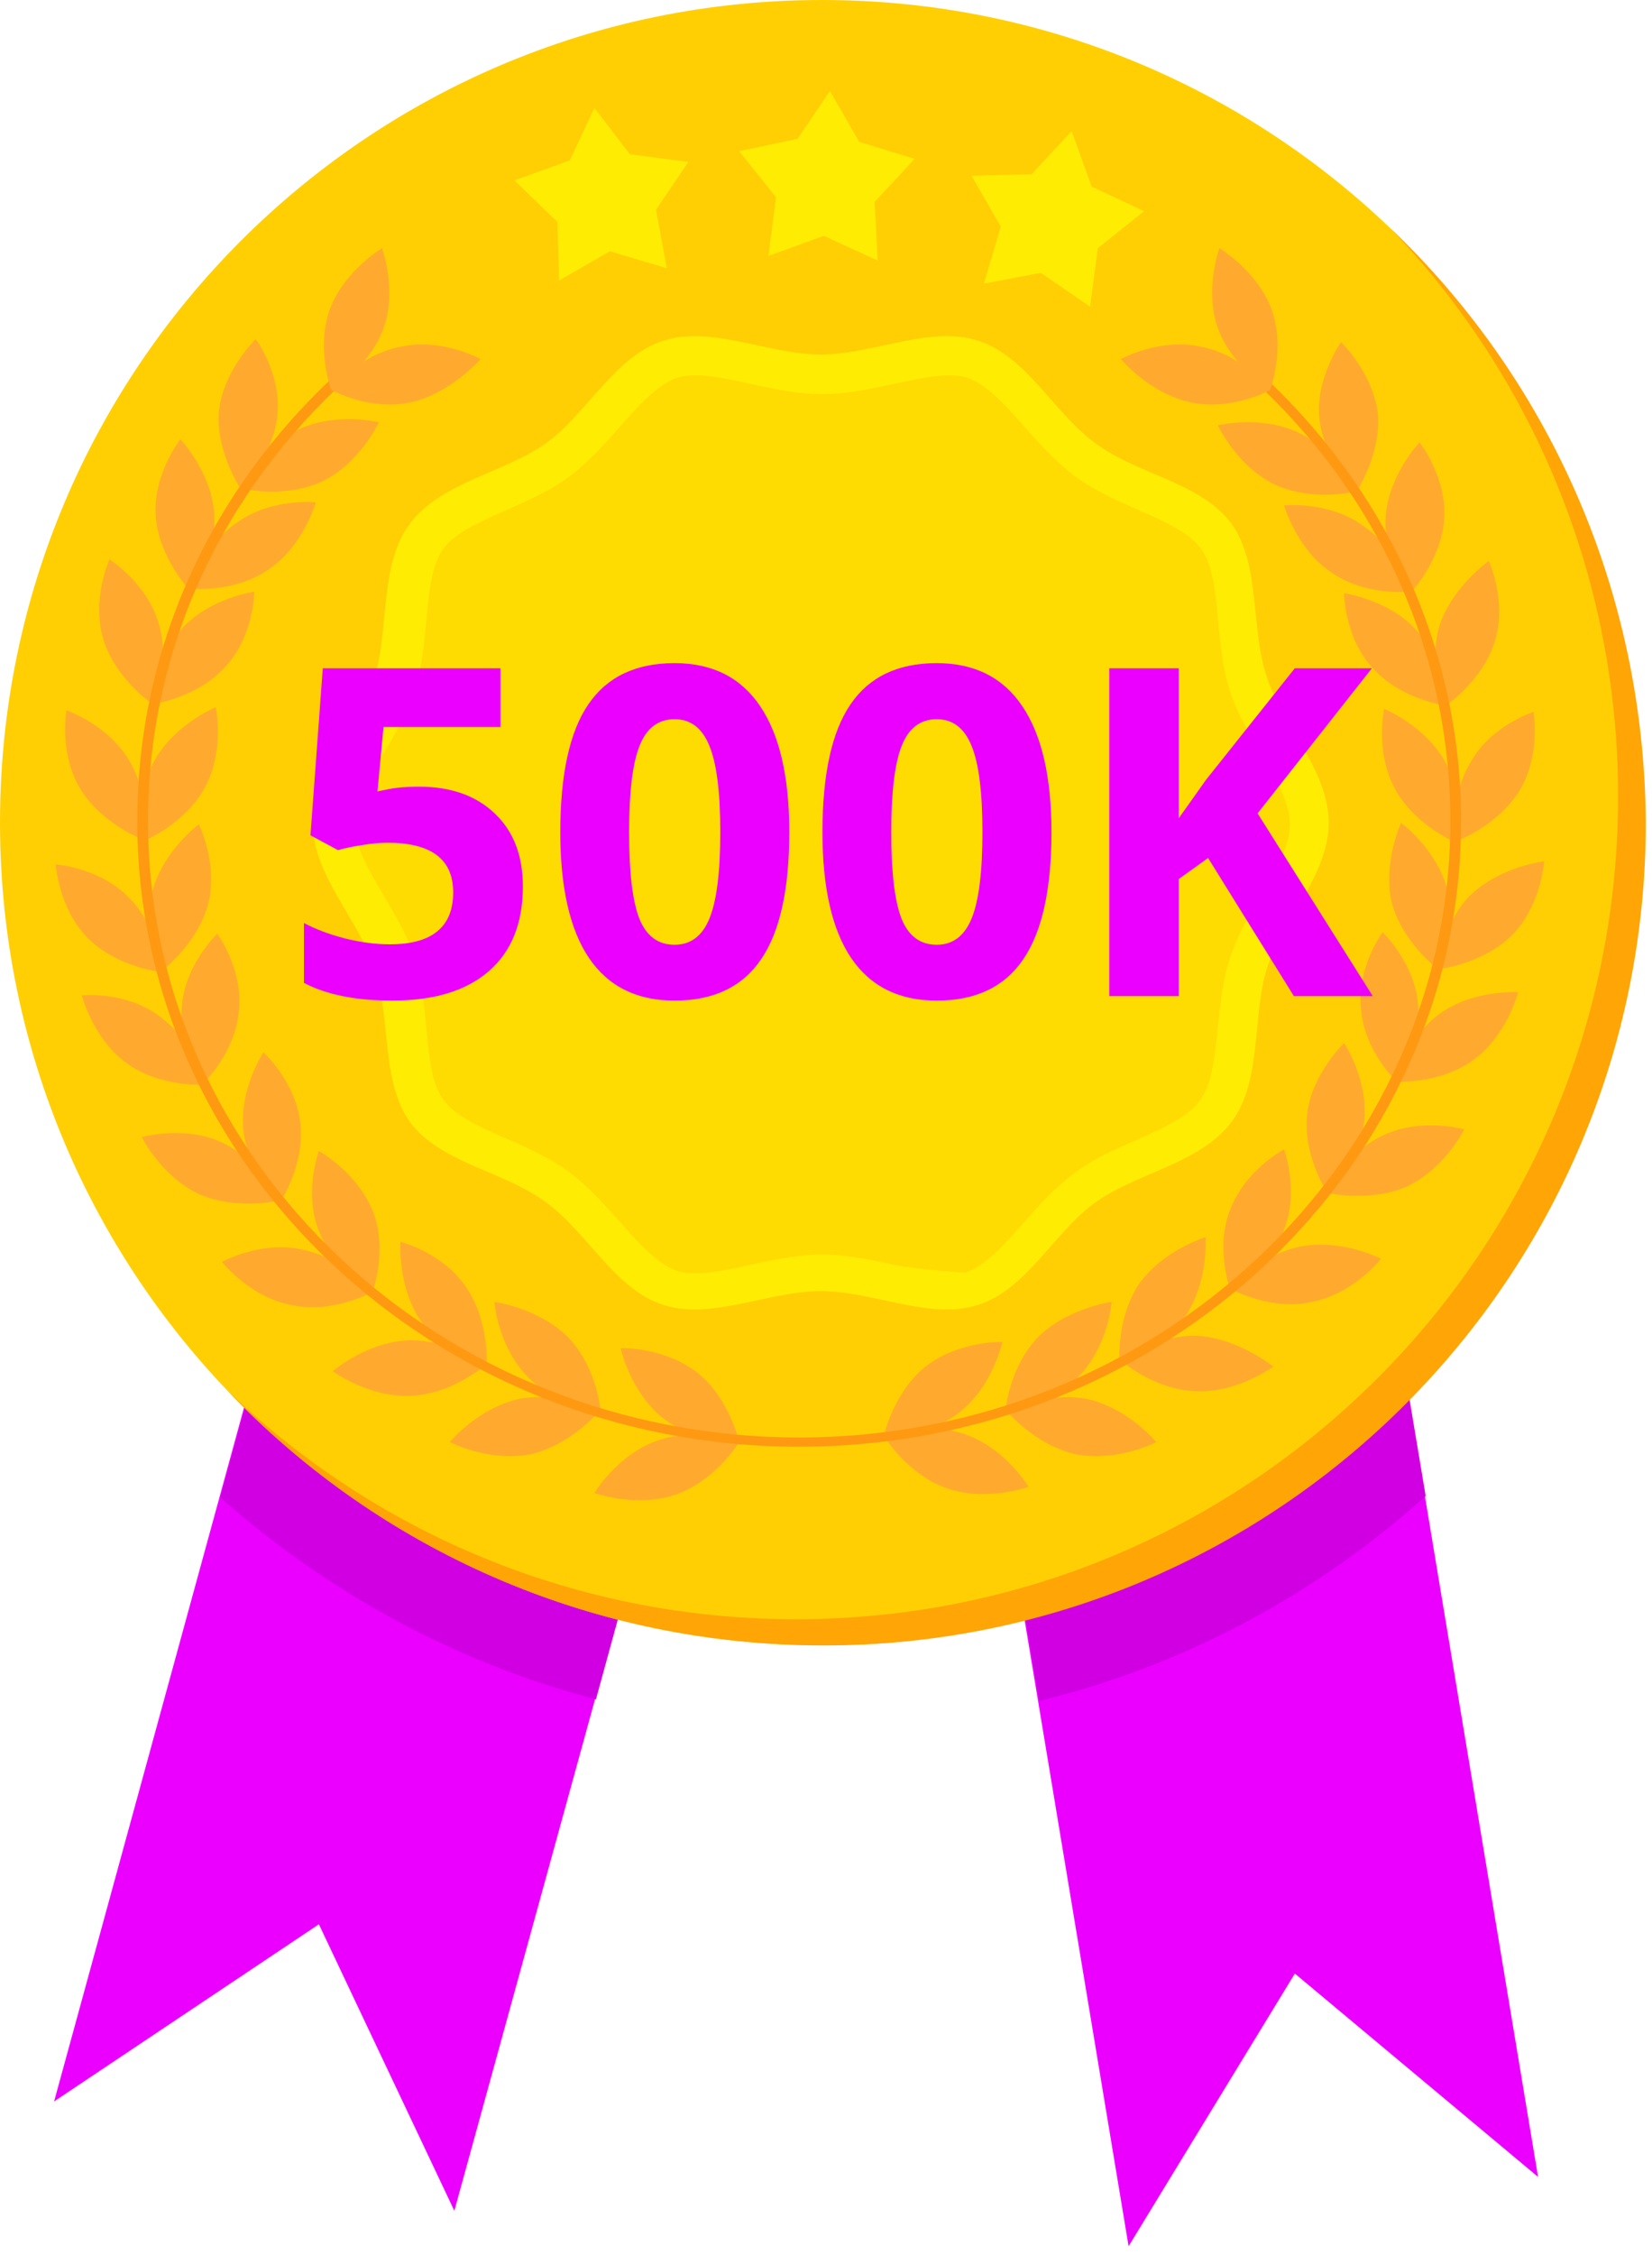<svg width="162" height="221" viewBox="0 0 162 221" fill="none" xmlns="http://www.w3.org/2000/svg">
<path d="M150.827 213.317L126.976 193.391L110.673 220.11L85.765 70.21L125.919 63.568L150.827 213.317Z" fill="#EB00FF"/>
<path d="M5.305 205.92L31.27 188.56L44.554 216.638L84.859 70.21L45.46 59.341L5.305 205.92Z" fill="#EB00FF"/>
<path d="M21.607 146.745C32.023 155.954 44.553 162.898 58.441 166.521L84.858 70.21L45.61 59.492L21.607 146.745Z" fill="#D100E3"/>
<path d="M125.919 63.568L85.765 70.21L101.917 166.671C116.258 163.199 129.24 156.104 139.807 146.594L125.919 63.568Z" fill="#D100E3"/>
<path d="M80.61 161.22C125.13 161.22 161.22 125.13 161.22 80.61C161.22 36.09 125.13 0 80.61 0C36.09 0 0 36.09 0 80.61C0 125.13 36.09 161.22 80.61 161.22Z" fill="#FFCF03"/>
<path d="M136.335 22.356C150.223 36.848 158.676 56.473 158.676 78.059C158.676 122.592 122.598 158.67 78.065 158.67C56.478 158.67 36.854 150.217 22.362 136.329C37.005 151.726 57.837 161.237 80.783 161.237C125.315 161.237 161.394 125.158 161.394 80.626C161.243 57.68 151.732 36.999 136.335 22.356Z" fill="#FFA506"/>
<path d="M130.296 80.626C130.296 85.758 125.767 90.136 124.258 94.816C122.748 99.647 123.805 105.836 120.786 109.912C117.767 113.987 111.577 114.893 107.502 117.761C103.426 120.63 100.709 126.366 95.878 127.875C91.198 129.385 85.613 126.517 80.48 126.517C75.348 126.517 69.762 129.385 65.083 127.875C60.252 126.366 57.535 120.63 53.459 117.761C49.383 114.742 43.194 113.987 40.175 109.912C37.307 105.836 38.363 99.647 36.703 94.816C35.193 90.136 30.665 85.758 30.665 80.626C30.665 75.493 35.193 71.116 36.703 66.436C38.212 61.605 37.156 55.416 40.175 51.34C43.194 47.264 49.383 46.359 53.459 43.491C57.535 40.622 60.252 34.886 65.083 33.377C69.762 31.867 75.348 34.735 80.48 34.735C85.613 34.735 91.198 31.867 95.878 33.377C100.709 34.886 103.426 40.622 107.502 43.491C111.577 46.51 117.767 47.264 120.786 51.34C123.654 55.416 122.597 61.605 124.258 66.436C125.767 71.116 130.296 75.493 130.296 80.626Z" fill="#FFEC03"/>
<path d="M87.725 123.951C81.536 122.592 79.724 122.592 73.535 123.951C71.422 124.404 68.403 125.158 66.44 124.555C62.968 123.347 60.1 118.063 55.873 114.893C51.646 111.723 45.608 110.667 43.495 107.798C41.381 104.93 42.287 98.892 40.626 93.759C39.872 91.495 38.664 89.533 37.607 87.721C33.833 81.381 33.833 80.173 37.607 73.833C38.815 71.871 39.872 69.908 40.626 67.795C42.287 62.662 41.381 56.624 43.495 53.756C45.608 50.888 51.646 49.831 55.873 46.661C60.1 43.491 62.968 38.207 66.44 37C68.403 36.396 71.422 37.151 73.535 37.603C79.724 38.962 81.536 38.962 87.725 37.603C89.989 37.151 92.858 36.396 94.82 37C98.292 38.207 101.16 43.491 105.387 46.661C109.765 49.831 115.652 50.888 117.765 53.756C119.879 56.624 118.973 62.662 120.634 67.795C121.388 70.059 122.596 72.022 123.653 73.833C127.427 80.173 127.427 81.381 123.653 87.721C120.634 92.854 120.03 94.514 119.426 100.703C118.671 107.949 118.218 108.704 111.425 111.723C109.312 112.629 107.198 113.535 105.236 115.044C101.009 118.214 98.141 123.498 94.669 124.706C94.367 124.706 89.989 124.404 87.725 123.951Z" fill="#FFDC01"/>
<path d="M68.406 134.518C71.576 137.084 72.482 141.311 72.482 141.311C72.482 141.311 68.104 141.462 64.934 138.895C61.764 136.329 60.858 132.102 60.858 132.102C60.858 132.102 65.085 131.951 68.406 134.518Z" fill="#FFAA2E"/>
<path d="M64.48 141.16C68.405 139.801 72.481 141.311 72.481 141.311C72.481 141.311 70.217 145.085 66.292 146.443C62.367 147.802 58.291 146.292 58.291 146.292C58.291 146.292 60.555 142.518 64.48 141.16Z" fill="#FFAA2E"/>
<path d="M55.725 131.045C58.594 134.064 58.895 138.291 58.895 138.291C58.895 138.291 54.518 137.838 51.65 134.819C48.781 131.8 48.48 127.573 48.48 127.573C48.48 127.573 52.857 128.177 55.725 131.045Z" fill="#FFAA2E"/>
<path d="M50.895 137.083C54.971 136.329 58.744 138.291 58.744 138.291C58.744 138.291 56.027 141.612 51.951 142.518C47.876 143.273 44.102 141.31 44.102 141.31C44.102 141.31 46.819 137.989 50.895 137.083Z" fill="#FFAA2E"/>
<path d="M45.762 126.215C48.027 129.536 47.725 133.914 47.725 133.914C47.725 133.914 43.498 132.706 41.234 129.385C38.969 126.064 39.271 121.686 39.271 121.686C39.271 121.686 43.498 122.743 45.762 126.215Z" fill="#FFAA2E"/>
<path d="M40.026 131.347C44.102 131.196 47.574 133.763 47.574 133.763C47.574 133.763 44.404 136.631 40.177 136.782C36.101 136.933 32.629 134.366 32.629 134.366C32.629 134.366 35.95 131.498 40.026 131.347Z" fill="#FFAA2E"/>
<path d="M36.553 118.667C38.063 122.441 36.553 126.516 36.553 126.516C36.553 126.516 32.779 124.403 31.27 120.629C29.76 116.855 31.27 112.779 31.27 112.779C31.27 112.779 35.044 114.893 36.553 118.667Z" fill="#FFAA2E"/>
<path d="M29.61 122.441C33.686 123.196 36.404 126.668 36.404 126.668C36.404 126.668 32.479 128.781 28.554 127.875C24.478 127.121 21.761 123.649 21.761 123.649C21.761 123.649 25.686 121.535 29.61 122.441Z" fill="#FFAA2E"/>
<path d="M29.459 110.062C29.912 114.138 27.497 117.761 27.497 117.761C27.497 117.761 24.327 114.742 23.874 110.817C23.421 106.741 25.836 103.118 25.836 103.118C25.836 103.118 29.006 105.986 29.459 110.062Z" fill="#FFAA2E"/>
<path d="M21.911 112.025C25.685 113.836 27.496 117.61 27.496 117.61C27.496 117.61 23.27 118.667 19.496 117.006C15.722 115.195 13.91 111.421 13.91 111.421C13.91 111.421 18.288 110.213 21.911 112.025Z" fill="#FFAA2E"/>
<path d="M23.421 99.042C23.119 103.118 19.949 106.137 19.949 106.137C19.949 106.137 17.383 102.665 17.835 98.589C18.137 94.513 21.307 91.494 21.307 91.494C21.307 91.494 23.874 94.966 23.421 99.042Z" fill="#FFAA2E"/>
<path d="M15.723 99.646C19.044 102.061 20.101 106.288 20.101 106.288C20.101 106.288 15.723 106.59 12.402 104.174C9.081 101.759 8.024 97.532 8.024 97.532C8.024 97.532 12.402 97.079 15.723 99.646Z" fill="#FFAA2E"/>
<path d="M20.402 88.626C19.345 92.55 15.873 95.117 15.873 95.117C15.873 95.117 13.911 91.192 14.967 87.267C16.024 83.342 19.496 80.776 19.496 80.776C19.496 80.776 21.458 84.701 20.402 88.626Z" fill="#FFAA2E"/>
<path d="M12.703 88.022C15.572 90.89 15.873 95.268 15.873 95.268C15.873 95.268 11.496 94.815 8.628 91.947C5.759 89.079 5.458 84.701 5.458 84.701C5.458 84.701 9.835 85.003 12.703 88.022Z" fill="#FFAA2E"/>
<path d="M20.1 77.153C18.137 80.776 14.062 82.436 14.062 82.436C14.062 82.436 13.156 78.21 15.118 74.587C17.081 70.964 21.157 69.303 21.157 69.303C21.157 69.303 22.062 73.53 20.1 77.153Z" fill="#FFAA2E"/>
<path d="M12.704 74.587C14.817 78.059 14.062 82.286 14.062 82.286C14.062 82.286 9.986 80.776 7.873 77.304C5.76 73.832 6.514 69.606 6.514 69.606C6.514 69.606 10.59 70.964 12.704 74.587Z" fill="#FFAA2E"/>
<path d="M22.062 65.378C19.345 68.397 14.967 69.001 14.967 69.001C14.967 69.001 15.118 64.624 17.835 61.604C20.553 58.585 24.93 57.981 24.93 57.981C24.93 57.981 24.93 62.359 22.062 65.378Z" fill="#FFAA2E"/>
<path d="M15.572 61.152C16.779 65.077 14.968 69.001 14.968 69.001C14.968 69.001 11.345 66.586 10.137 62.661C8.93 58.736 10.741 54.812 10.741 54.812C10.741 54.812 14.515 57.227 15.572 61.152Z" fill="#FFAA2E"/>
<path d="M26.44 55.718C23.119 58.133 18.741 57.681 18.741 57.681C18.741 57.681 19.798 53.454 23.27 51.19C26.591 48.774 30.969 49.227 30.969 49.227C30.969 49.227 29.761 53.454 26.44 55.718Z" fill="#FFAA2E"/>
<path d="M21.006 50.283C21.308 54.359 18.591 57.831 18.591 57.831C18.591 57.831 15.571 54.661 15.27 50.585C14.968 46.51 17.685 43.038 17.685 43.038C17.685 43.038 20.704 46.208 21.006 50.283Z" fill="#FFAA2E"/>
<path d="M31.723 47.113C27.949 48.925 23.722 47.868 23.722 47.868C23.722 47.868 25.534 43.943 29.157 42.132C32.931 40.32 37.157 41.377 37.157 41.377C37.157 41.377 35.346 45.302 31.723 47.113Z" fill="#FFAA2E"/>
<path d="M27.196 40.773C26.743 44.849 23.573 47.868 23.573 47.868C23.573 47.868 21.158 44.245 21.46 40.32C21.913 36.244 25.083 33.225 25.083 33.225C25.083 33.225 27.649 36.697 27.196 40.773Z" fill="#FFAA2E"/>
<path d="M90.748 133.913C87.578 136.479 86.672 140.706 86.672 140.706C86.672 140.706 91.05 140.857 94.22 138.291C97.39 135.725 98.296 131.498 98.296 131.498C98.296 131.498 94.069 131.347 90.748 133.913Z" fill="#FFAA2E"/>
<path d="M94.674 140.556C90.749 139.197 86.673 140.707 86.673 140.707C86.673 140.707 88.937 144.481 92.862 145.839C96.787 147.198 100.863 145.688 100.863 145.688C100.863 145.688 98.598 141.914 94.674 140.556Z" fill="#FFAA2E"/>
<path d="M101.768 131.045C98.9 134.064 98.598 138.291 98.598 138.291C98.598 138.291 102.975 137.838 105.844 134.819C108.712 131.8 109.014 127.573 109.014 127.573C109.014 127.573 104.636 128.177 101.768 131.045Z" fill="#FFAA2E"/>
<path d="M106.598 137.083C102.522 136.329 98.749 138.291 98.749 138.291C98.749 138.291 101.466 141.612 105.542 142.518C109.617 143.273 113.391 141.31 113.391 141.31C113.391 141.31 110.674 137.989 106.598 137.083Z" fill="#FFAA2E"/>
<path d="M111.731 125.762C109.467 129.083 109.769 133.461 109.769 133.461C109.769 133.461 113.996 132.253 116.26 128.932C118.524 125.611 118.222 121.233 118.222 121.233C118.222 121.233 114.146 122.441 111.731 125.762Z" fill="#FFAA2E"/>
<path d="M117.467 130.894C113.391 130.743 109.919 133.309 109.919 133.309C109.919 133.309 113.089 136.178 117.316 136.329C121.392 136.48 124.864 133.913 124.864 133.913C124.864 133.913 121.543 131.196 117.467 130.894Z" fill="#FFAA2E"/>
<path d="M120.637 118.515C119.128 122.289 120.637 126.365 120.637 126.365C120.637 126.365 124.411 124.252 125.921 120.478C127.43 116.704 125.921 112.628 125.921 112.628C125.921 112.628 122.147 114.59 120.637 118.515Z" fill="#FFAA2E"/>
<path d="M127.582 122.139C123.506 122.893 120.789 126.365 120.789 126.365C120.789 126.365 124.713 128.479 128.638 127.573C132.714 126.818 135.431 123.346 135.431 123.346C135.431 123.346 131.657 121.384 127.582 122.139Z" fill="#FFAA2E"/>
<path d="M128.185 109.156C127.732 113.232 130.147 116.855 130.147 116.855C130.147 116.855 133.318 113.836 133.77 109.911C134.223 105.835 131.808 102.212 131.808 102.212C131.808 102.212 128.638 105.232 128.185 109.156Z" fill="#FFAA2E"/>
<path d="M135.582 111.27C131.808 113.082 129.997 116.856 129.997 116.856C129.997 116.856 134.223 117.912 137.997 116.252C141.771 114.44 143.583 110.666 143.583 110.666C143.583 110.666 139.356 109.459 135.582 111.27Z" fill="#FFAA2E"/>
<path d="M133.468 98.892C133.77 102.968 136.94 105.987 136.94 105.987C136.94 105.987 139.506 102.515 139.054 98.439C138.752 94.363 135.582 91.344 135.582 91.344C135.582 91.344 133.015 94.816 133.468 98.892Z" fill="#FFAA2E"/>
<path d="M141.166 99.345C137.845 101.76 136.789 105.987 136.789 105.987C136.789 105.987 141.166 106.289 144.487 103.873C147.808 101.458 148.865 97.231 148.865 97.231C148.865 97.231 144.487 96.929 141.166 99.345Z" fill="#FFAA2E"/>
<path d="M136.487 88.476C137.543 92.401 141.015 94.967 141.015 94.967C141.015 94.967 142.978 91.042 141.921 87.117C140.864 83.192 137.392 80.626 137.392 80.626C137.392 80.626 135.581 84.551 136.487 88.476Z" fill="#FFAA2E"/>
<path d="M144.185 87.721C141.317 90.589 141.015 94.967 141.015 94.967C141.015 94.967 145.393 94.514 148.261 91.646C151.129 88.778 151.431 84.4 151.431 84.4C151.431 84.4 147.204 84.853 144.185 87.721Z" fill="#FFAA2E"/>
<path d="M136.79 77.305C138.752 80.928 142.828 82.588 142.828 82.588C142.828 82.588 143.734 78.362 141.771 74.739C139.809 71.116 135.733 69.455 135.733 69.455C135.733 69.455 134.827 73.682 136.79 77.305Z" fill="#FFAA2E"/>
<path d="M144.185 74.739C142.072 78.211 142.826 82.438 142.826 82.438C142.826 82.438 146.902 80.928 149.016 77.456C151.129 73.984 150.374 69.757 150.374 69.757C150.374 69.757 146.147 71.116 144.185 74.739Z" fill="#FFAA2E"/>
<path d="M134.676 65.531C137.393 68.55 141.771 69.154 141.771 69.154C141.771 69.154 141.62 64.776 138.903 61.757C136.185 58.738 131.808 58.134 131.808 58.134C131.808 58.134 131.808 62.511 134.676 65.531Z" fill="#FFAA2E"/>
<path d="M141.167 61.304C139.959 65.228 141.77 69.153 141.77 69.153C141.77 69.153 145.393 66.738 146.601 62.813C147.809 58.888 145.997 54.963 145.997 54.963C145.997 54.963 142.374 57.53 141.167 61.304Z" fill="#FFAA2E"/>
<path d="M130.449 56.02C133.77 58.435 138.148 57.982 138.148 57.982C138.148 57.982 137.091 53.756 133.619 51.491C130.298 49.076 125.92 49.529 125.92 49.529C125.92 49.529 127.128 53.756 130.449 56.02Z" fill="#FFAA2E"/>
<path d="M135.885 50.586C135.583 54.662 138.301 58.134 138.301 58.134C138.301 58.134 141.32 54.964 141.622 50.888C141.924 46.812 139.206 43.34 139.206 43.34C139.206 43.34 136.187 46.51 135.885 50.586Z" fill="#FFAA2E"/>
<path d="M124.864 47.415C128.638 49.227 132.864 48.17 132.864 48.17C132.864 48.17 131.053 44.245 127.43 42.434C123.656 40.622 119.429 41.679 119.429 41.679C119.429 41.679 121.241 45.604 124.864 47.415Z" fill="#FFAA2E"/>
<path d="M129.393 41.075C129.846 45.151 133.016 48.17 133.016 48.17C133.016 48.17 135.431 44.547 135.129 40.622C134.676 36.547 131.506 33.527 131.506 33.527C131.506 33.527 128.94 37.15 129.393 41.075Z" fill="#FFAA2E"/>
<path d="M121.845 35.037C121.695 35.188 121.544 35.339 121.242 35.49L121.091 35.641C134.073 46.661 142.225 62.662 142.225 80.475C142.225 113.686 113.543 140.858 78.37 140.858C43.197 140.858 14.515 113.837 14.515 80.475C14.515 63.417 21.912 48.17 33.989 37.151C33.687 37 33.234 36.849 32.932 36.698C20.855 47.868 13.459 63.266 13.459 80.475C13.459 114.289 42.593 141.764 78.37 141.764C114.147 141.764 143.281 114.289 143.281 80.475C143.281 62.511 134.979 46.208 121.845 35.037Z" fill="#FF9912"/>
<path d="M40.329 39.414C36.253 40.32 32.48 38.207 32.48 38.207C32.48 38.207 35.197 34.735 39.273 33.98C43.348 33.074 47.122 35.188 47.122 35.188C47.122 35.188 44.254 38.509 40.329 39.414Z" fill="#FFAA2E"/>
<path d="M37.612 32.169C36.253 35.943 32.479 38.207 32.479 38.207C32.479 38.207 30.97 34.131 32.328 30.357C33.687 26.583 37.461 24.319 37.461 24.319C37.461 24.319 38.97 28.395 37.612 32.169Z" fill="#FFAA2E"/>
<path d="M116.712 39.414C120.788 40.32 124.562 38.207 124.562 38.207C124.562 38.207 121.845 34.735 117.769 33.98C113.693 33.074 109.919 35.188 109.919 35.188C109.919 35.188 112.637 38.509 116.712 39.414Z" fill="#FFAA2E"/>
<path d="M119.43 32.169C120.788 35.943 124.562 38.207 124.562 38.207C124.562 38.207 126.072 34.131 124.713 30.357C123.355 26.583 119.581 24.319 119.581 24.319C119.581 24.319 118.071 28.395 119.43 32.169Z" fill="#FFAA2E"/>
<path d="M65.386 26.282L59.801 24.621L54.819 27.489L54.668 21.753L50.441 17.677L55.876 15.715L58.291 10.582L61.763 15.111L67.499 15.866L64.329 20.545L65.386 26.282Z" fill="#FFEC03"/>
<path d="M102.069 26.734L106.9 30.055L107.654 24.319L112.183 20.696L107.051 18.281L105.088 12.846L101.163 17.073L95.276 17.224L98.144 22.206L96.484 27.791L102.069 26.734Z" fill="#FFEC03"/>
<path d="M86.068 25.527L80.784 23.111L75.35 25.074L76.104 19.337L72.481 14.809L78.218 13.601L81.388 8.921L84.256 13.903L89.691 15.563L85.766 19.79L86.068 25.527Z" fill="#FFEC03"/>
<path d="M41.102 77.088C44.207 77.088 46.675 77.96 48.506 79.703C50.352 81.446 51.275 83.834 51.275 86.866C51.275 90.455 50.169 93.216 47.957 95.149C45.745 97.083 42.581 98.05 38.465 98.05C34.891 98.05 32.005 97.471 29.808 96.314V90.447C30.965 91.062 32.312 91.568 33.851 91.963C35.389 92.344 36.846 92.535 38.223 92.535C42.369 92.535 44.441 90.835 44.441 87.437C44.441 84.2 42.295 82.581 38.003 82.581C37.227 82.581 36.37 82.662 35.433 82.823C34.495 82.969 33.733 83.13 33.148 83.306L30.445 81.856L31.653 65.486H49.078V71.243H37.608L37.015 77.549L37.784 77.395C38.677 77.19 39.783 77.088 41.102 77.088ZM77.4 81.548C77.4 87.159 76.478 91.311 74.632 94.007C72.801 96.702 69.974 98.05 66.15 98.05C62.444 98.05 59.647 96.658 57.757 93.875C55.882 91.092 54.944 86.983 54.944 81.548C54.944 75.879 55.86 71.705 57.691 69.024C59.522 66.329 62.342 64.981 66.15 64.981C69.856 64.981 72.654 66.387 74.544 69.2C76.448 72.012 77.4 76.128 77.4 81.548ZM61.69 81.548C61.69 85.489 62.027 88.316 62.701 90.03C63.389 91.729 64.539 92.579 66.15 92.579C67.732 92.579 68.875 91.714 69.578 89.986C70.281 88.257 70.633 85.445 70.633 81.548C70.633 77.608 70.274 74.781 69.556 73.067C68.853 71.338 67.718 70.474 66.15 70.474C64.554 70.474 63.411 71.338 62.723 73.067C62.034 74.781 61.69 77.608 61.69 81.548ZM103.108 81.548C103.108 87.159 102.186 91.311 100.34 94.007C98.509 96.702 95.682 98.05 91.858 98.05C88.152 98.05 85.355 96.658 83.465 93.875C81.59 91.092 80.652 86.983 80.652 81.548C80.652 75.879 81.568 71.705 83.399 69.024C85.23 66.329 88.05 64.981 91.858 64.981C95.564 64.981 98.362 66.387 100.252 69.2C102.156 72.012 103.108 76.128 103.108 81.548ZM87.398 81.548C87.398 85.489 87.735 88.316 88.409 90.03C89.097 91.729 90.247 92.579 91.858 92.579C93.44 92.579 94.583 91.714 95.286 89.986C95.989 88.257 96.341 85.445 96.341 81.548C96.341 77.608 95.982 74.781 95.264 73.067C94.561 71.338 93.426 70.474 91.858 70.474C90.262 70.474 89.119 71.338 88.431 73.067C87.742 74.781 87.398 77.608 87.398 81.548ZM134.617 97.61H126.883L118.467 84.075L115.589 86.141V97.61H108.777V65.486H115.589V80.186L118.27 76.407L126.971 65.486H134.529L123.323 79.703L134.617 97.61Z" fill="#EB00FF"/>
</svg>
